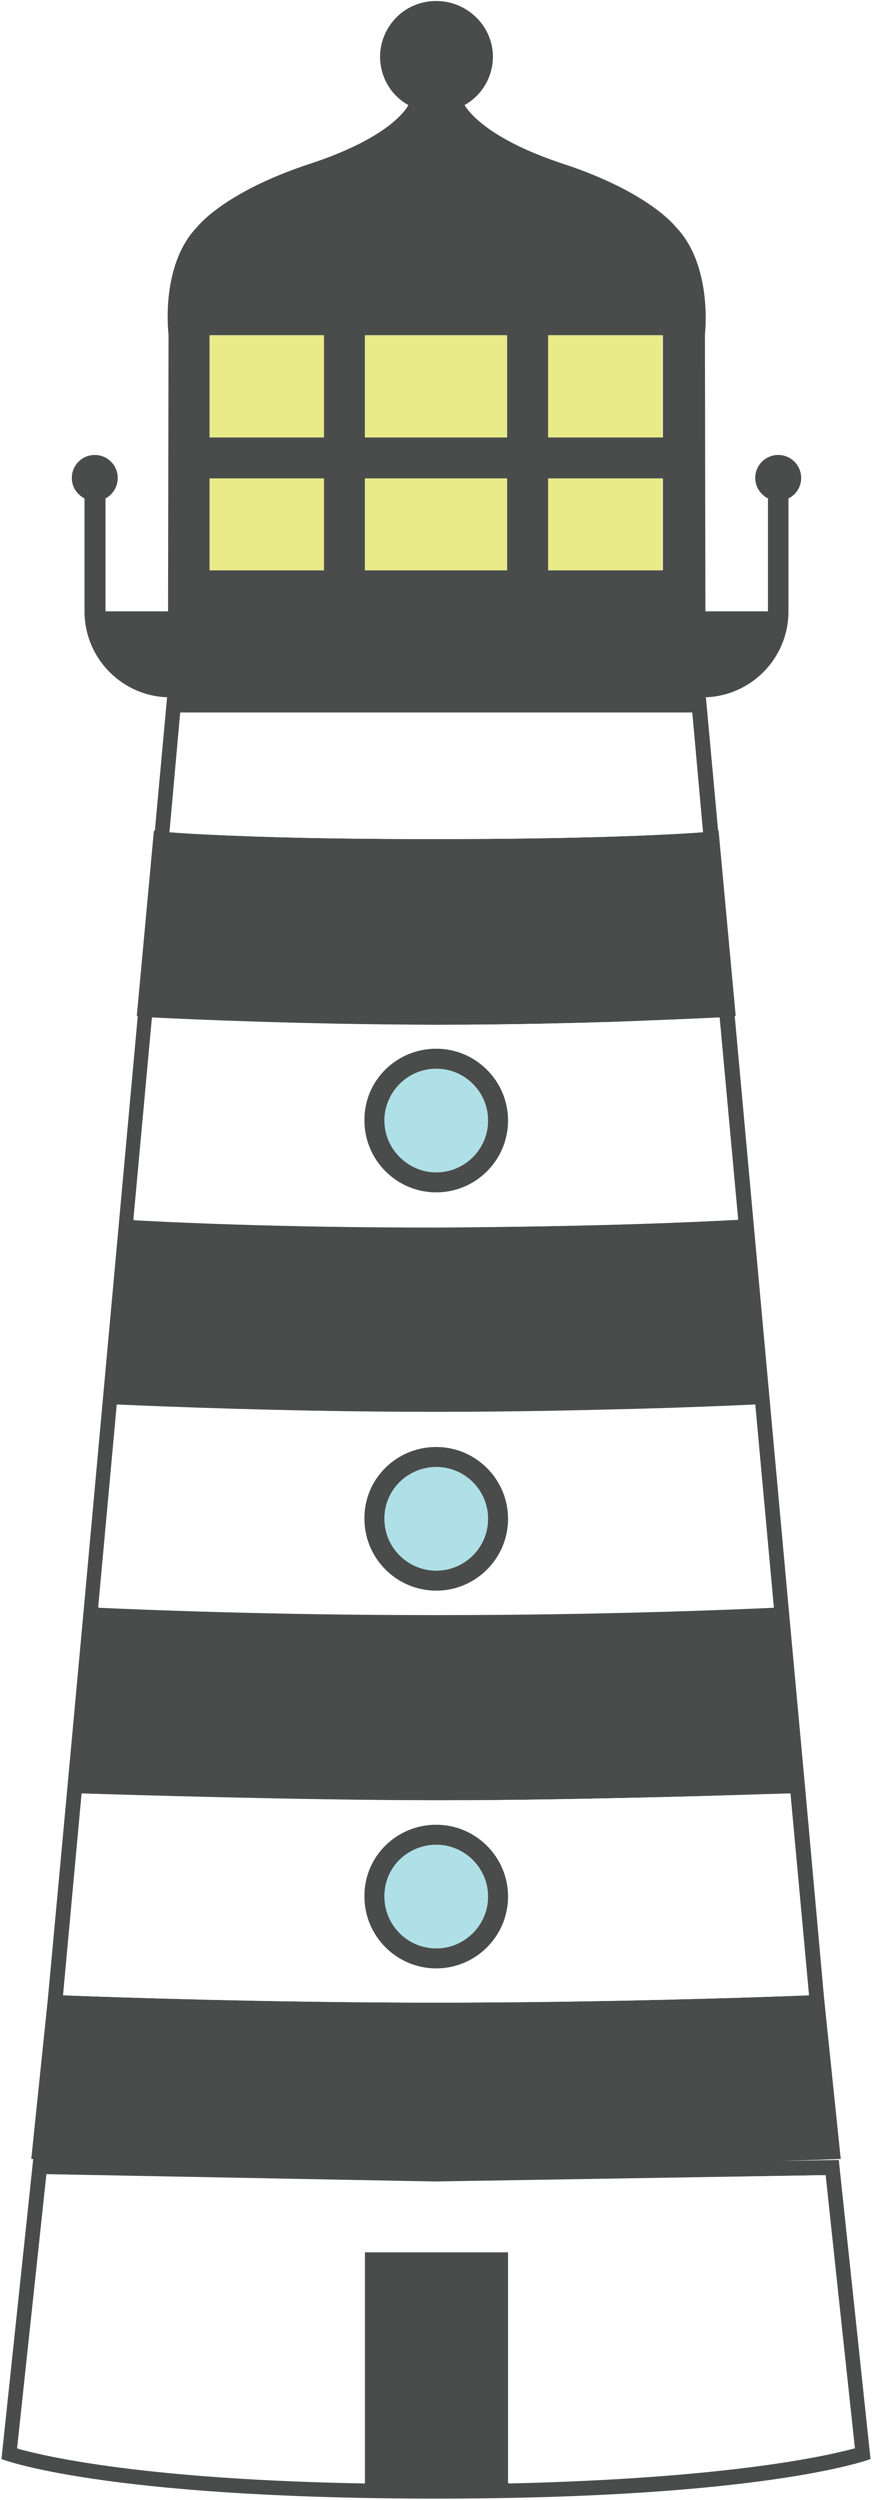 <svg xmlns="http://www.w3.org/2000/svg" xmlns:xlink="http://www.w3.org/1999/xlink" version="1.1" x="0" y="0" viewBox="0 0 178.5 511.6" xml:space="preserve">
<style>

/* Animation Styles added by Ed Hebert */

#lights rect {
  fill:#E9EB89;

  animation: ight_pulse 6s linear infinite;  
  -webkit-animation: light_pulse 6s linear infinite;  
  -moz-animation: light_pulse 6s linear infinite;   
}

@-webkit-keyframes light_pulse {
  0%{
    opacity: 1;
  }

  45%{
    opacity: 1;
  }

  50% {
    opacity: 0.2;
  }

  95% {
  opacity: 0.2;
  }

  100%{
    opacity: 1;
  }
}

@-moz-keyframes light_pulse {
  0%{
    opacity: 1;
  }

  45%{
    opacity: 1;
  }

  50% {
    opacity: 0.2;
  }

  95% {
  opacity: 0.2;
  }

  100%{
    opacity: 1;
  }
}

</style>  <g id="lighthouse">
    <g id="XMLID_1_">
      <path d="M89.3 409.8c33.9 0 66.5-1.1 76.3-1.5l-3.8-41.3c-5 0.2-15.7 0.5-28.6 0.8 -13 0.3-28.2 0.6-42.4 0.6h-0.6c-0.3 0-0.6 0-0.9 0 -0.3 0-0.6 0-0.9 0h-0.6c-28.4 0-61.1-1-71.1-1.4l-3.8 41.3C22.8 408.7 55.3 409.8 89.3 409.8zM171.7 442l6.5 61.2c0 0-21 8.1-89 8.1v0c-0.1 0-0.3 0-0.4 0 -0.1 0-0.3 0-0.4 0v0c-68-0.1-88.1-8.1-88.1-8.1l6.5-61.4v0c-0.3 0-0.4 0-0.4 0l3.4-32.8 3.9-42.2 3.5-38.1 11-120.8c-0.1 0-0.2 0-0.2 0l3.5-37.9c0 0 0.1 0 0.2 0l2.5-27.3h0.5c-9.6-0.1-17.4-7.9-17.4-17.6v-23.1c-1.5-0.8-2.6-2.3-2.6-4.2 0-2.6 2.1-4.7 4.7-4.7s4.7 2.1 4.7 4.7c0 1.8-1 3.4-2.5 4.2v23.1h12.8l0.1-56.6c0 0-1.8-14.2 5.9-22.1 0 0 5.4-7.1 23.1-12.9 15.2-5 19.3-10.5 20.1-12 -3.5-1.9-5.8-5.7-5.8-9.9 0-3.1 1.3-6 3.4-8.1 2.1-2.1 5-3.3 8.1-3.3 6.3 0 11.6 5.1 11.6 11.4 0 4.3-2.4 8-5.8 9.9 0.9 1.5 5 7 20.1 12 17.7 5.8 23.1 12.9 23.1 12.9 7.7 7.9 6 22.1 6 22.1l0.1 56.6h12.8v-23.1c-1.5-0.8-2.6-2.3-2.6-4.2 0-2.6 2.1-4.7 4.7-4.7s4.7 2.1 4.7 4.7c0 1.8-1 3.4-2.6 4.2v23.1c0 9.7-7.8 17.5-17.4 17.6h0.5l2.5 27.3c0.1 0 0.1 0 0.1 0l3.5 37.9c0 0-0.1 0-0.2 0l11 120.8 3.5 38.1 3.8 42.2 3.4 32.8c0 0-0.1 0-0.4 0v0c0 0-4.5 0.2-11.9 0.4L171.7 442zM174.9 501l-5.9-55.9 -80.1 1.4h-0.1 0l-79.2-1.5 -5.9 56.1c6.2 1.7 26.3 6.3 71 7.1v-47.3h29.4v47.3C148.2 507.2 168.6 502.7 174.9 501zM158.4 328.9l-3.8-41.5c-4.3 0.2-13.3 0.6-24.7 0.9 -11.4 0.3-25.2 0.6-39.2 0.6h-0.6c-0.3 0-0.5 0-0.8 0 -0.3 0-0.5 0-0.8 0H88c-28 0-55.4-1.1-64.1-1.5l-3.8 41.5c8.7 0.4 35.4 1.5 68.1 1.5h2C123 330.4 149.6 329.3 158.4 328.9zM151.1 249.6l-3.8-41.4c-4 0.2-11.5 0.6-21.4 0.9 -9.9 0.3-22.1 0.6-35.5 0.6h-0.7c-0.1 0-0.3 0-0.4 0 -0.1 0-0.3 0-0.4 0H88.5c-26.9 0-49.3-1-57.3-1.4l-3.8 41.4c7.4 0.4 29 1.5 61.4 1.5h1C122.1 251 143.8 250 151.1 249.6zM143.9 170.3l-2.2-24.5 -52.4 0 -52.4 0 -2.2 24.5c3.3 0.2 9.3 0.6 18.3 0.9 9 0.3 21 0.5 36.3 0.5C120 171.7 137.2 170.8 143.9 170.3zM135.7 116.7V97.9h-23.4v18.8H135.7zM135.7 89.5v-20.9h-23.4v20.9H135.7zM103.8 116.7V97.9H74.7v18.8H103.8zM103.8 89.5v-20.9H74.7v20.9H103.8zM66.3 116.7V97.9H42.9v18.8H66.3zM66.3 89.5v-20.9H42.9v20.9H66.3z" fill="#494C4B"/>
      <path d="M169 445.1l6 55.9c-6.3 1.7-26.7 6.2-71 7.1v-47.3H74.5v47.3c-44.6-0.8-64.8-5.3-71-7.1l6-56.1 79.3 1.5h0.1 0.1L169 445.1zM161.8 367l3.8 41.3c-9.9 0.4-42.4 1.5-76.3 1.5s-66.5-1.1-76.3-1.5l3.8-41.3c10 0.3 42.7 1.3 71.1 1.4h0.6c0.3 0 0.6 0 0.9 0 0.3 0 0.6 0 0.9 0h0.6c14.2 0 29.4-0.3 42.4-0.6C146.2 367.5 156.8 367.1 161.8 367zM104 388.1c0-8.1-6.6-14.7-14.7-14.7 -8.1 0-14.7 6.6-14.7 14.7 0 8.1 6.6 14.7 14.7 14.7C97.4 402.8 104 396.2 104 388.1zM154.6 287.5l3.8 41.5c-8.7 0.4-35.4 1.5-68.1 1.5h-2c-32.8 0-59.4-1.1-68.1-1.5l3.8-41.5c8.7 0.4 36.1 1.5 64.1 1.5h0.4c0.3 0 0.6 0 0.8 0 0.3 0 0.6 0 0.8 0h0.6c14 0 27.8-0.3 39.2-0.6C141.3 288 150.3 287.7 154.6 287.5zM104 310.8c0-8.1-6.6-14.7-14.7-14.7 -8.1 0-14.7 6.6-14.7 14.7 0 8.1 6.6 14.7 14.7 14.7C97.4 325.5 104 319 104 310.8zM147.3 208.2l3.8 41.4c-7.4 0.4-29 1.5-61.4 1.5h-1c-32.3 0-54-1-61.4-1.5l3.8-41.4c8.1 0.4 30.4 1.4 57.3 1.5h0.3c0.1 0 0.3 0 0.4 0 0.2 0 0.3 0 0.4 0h0.7c13.4 0 25.6-0.3 35.5-0.6C135.8 208.7 143.3 208.4 147.3 208.2zM104 229.3c0-8.1-6.6-14.7-14.7-14.7 -8.1 0-14.7 6.6-14.7 14.7 0 8.1 6.6 14.7 14.7 14.7C97.4 244 104 237.4 104 229.3zM141.7 145.8l2.2 24.5c-6.6 0.5-23.9 1.4-54.6 1.4 -15.3 0-27.3-0.2-36.3-0.5 -9-0.3-15-0.6-18.3-0.9l2.2-24.5 52.4 0L141.7 145.8z" fill="#FFF"/>
      <path d="M89.3 214.6c8.1 0 14.7 6.6 14.7 14.7 0 8.1-6.6 14.7-14.7 14.7 -8.1 0-14.7-6.6-14.7-14.7C74.5 221.2 81.1 214.6 89.3 214.6zM99.9 229.3c0-5.9-4.8-10.6-10.6-10.6s-10.6 4.8-10.6 10.6 4.8 10.6 10.6 10.6S99.9 235.2 99.9 229.3zM89.3 296.1c8.1 0 14.7 6.6 14.7 14.7 0 8.1-6.6 14.7-14.7 14.7 -8.1 0-14.7-6.6-14.7-14.7C74.5 302.7 81.1 296.1 89.3 296.1zM99.9 310.8c0-5.9-4.8-10.6-10.6-10.6s-10.6 4.8-10.6 10.6c0 5.9 4.8 10.6 10.6 10.6S99.9 316.7 99.9 310.8zM89.3 373.4c8.1 0 14.7 6.6 14.7 14.7 0 8.1-6.6 14.7-14.7 14.7 -8.1 0-14.7-6.6-14.7-14.7C74.5 380 81.1 373.4 89.3 373.4zM99.9 388.1c0-5.8-4.8-10.6-10.6-10.6s-10.6 4.8-10.6 10.6c0 5.9 4.8 10.6 10.6 10.6S99.9 393.9 99.9 388.1z" fill="#494C4B"/>
      <path class="windows" d="M89.3 218.7c5.9 0 10.6 4.8 10.6 10.6s-4.8 10.6-10.6 10.6 -10.6-4.8-10.6-10.6S83.4 218.7 89.3 218.7zM89.3 300.2c5.9 0 10.6 4.8 10.6 10.6 0 5.9-4.8 10.6-10.6 10.6s-10.6-4.8-10.6-10.6C78.6 305 83.4 300.2 89.3 300.2zM89.3 377.5c5.9 0 10.6 4.8 10.6 10.6 0 5.9-4.8 10.6-10.6 10.6s-10.6-4.8-10.6-10.6C78.6 382.2 83.4 377.5 89.3 377.5z" fill="#AFE0E7"/>
    </g>
  </g>
  <g id="lights">
    <rect x="112.2" y="97.9" width="23.4" height="18.8"/>
    <rect x="112.2" y="68.6" width="23.4" height="20.9"/>
    <rect x="74.7" y="97.9" width="29.1" height="18.8"/>
    <rect x="74.7" y="68.6" width="29.1" height="20.9"/>
    <rect x="42.9" y="97.9" width="23.4" height="18.8"/>
    <rect x="42.9" y="68.6" width="23.4" height="20.9"/>
  </g>
</svg>
